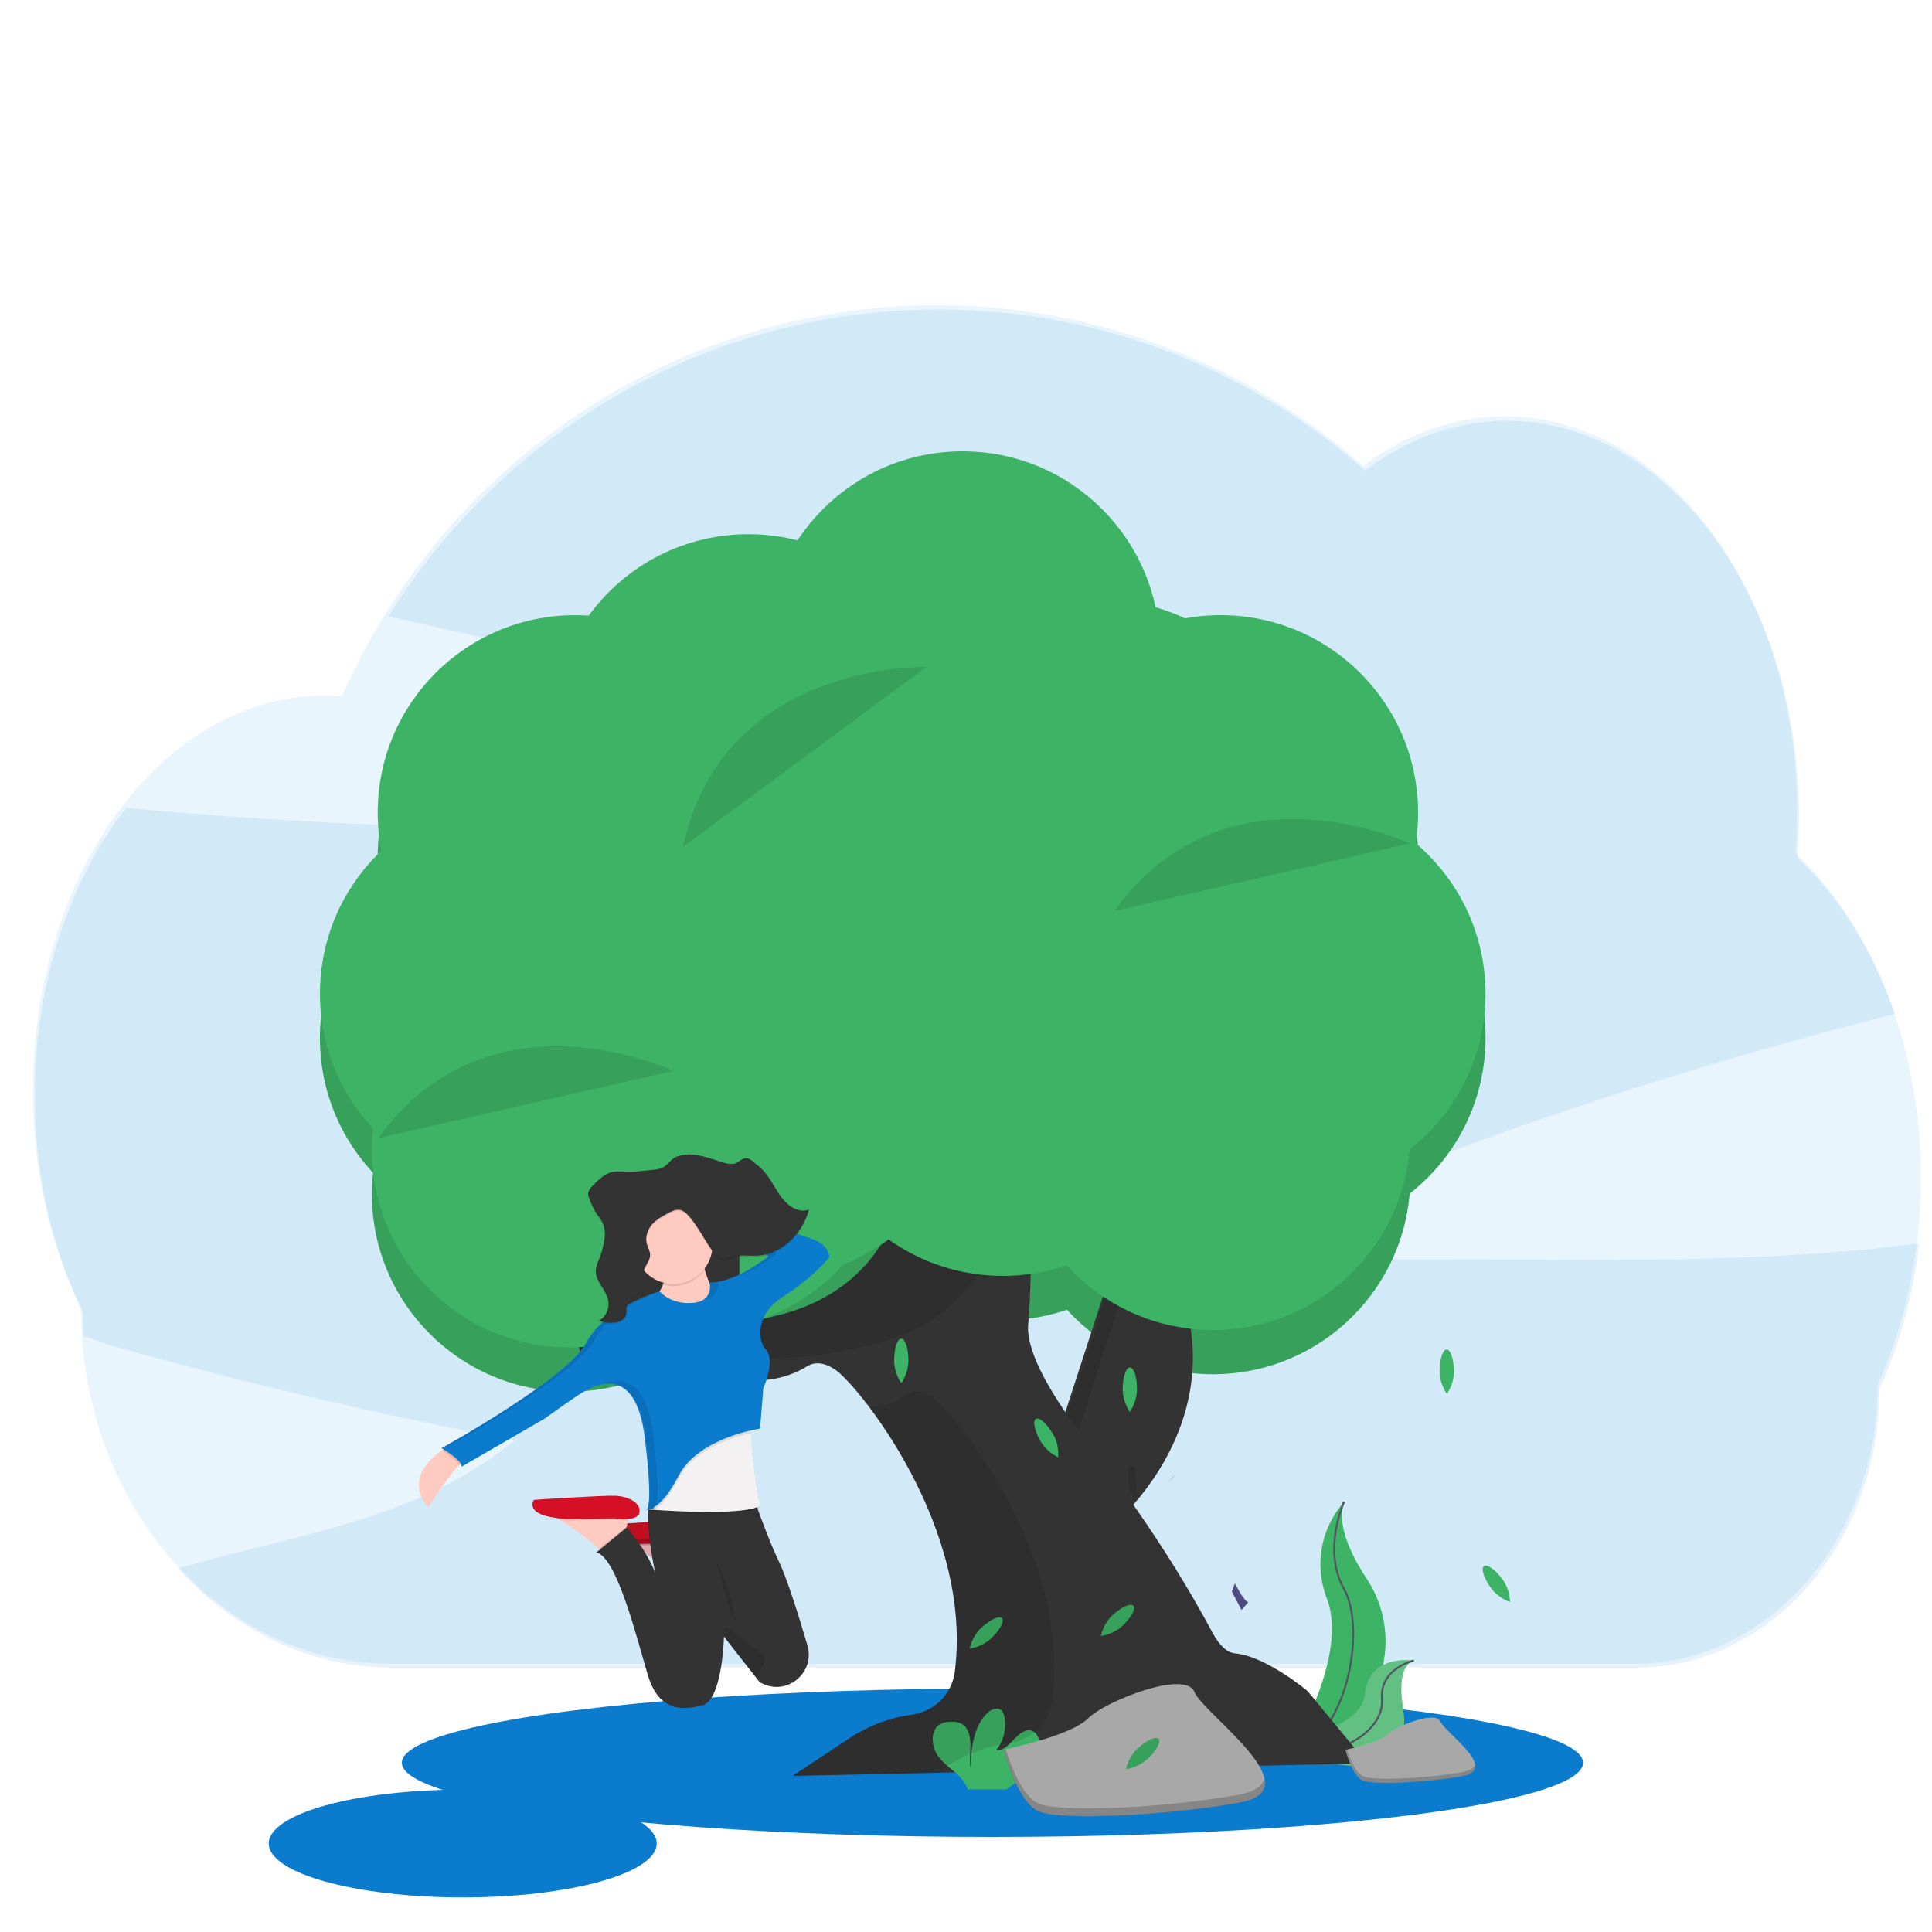 <?xml version="1.0" encoding="utf-8"?>
<!-- Generator: Adobe Illustrator 23.0.3, SVG Export Plug-In . SVG Version: 6.00 Build 0)  -->
<svg version="1.1" id="Layer_1" xmlns="http://www.w3.org/2000/svg" xmlns:xlink="http://www.w3.org/1999/xlink" x="0px" y="0px"
	 viewBox="0 0 1000 1000" style="enable-background:new 0 0 1000 1000;" xml:space="preserve">
<style type="text/css">
	.st0{fill:#0B7BCE;}
	.st1{opacity:0.1;fill:#159EE9;enable-background:new    ;}
	.st2{opacity:0.1;fill:#0B7BCE;enable-background:new    ;}
	.st3{fill:#3DB366;}
	.st4{opacity:0.1;}
	.st5{fill:#010101;}
	.st6{fill:#333333;}
	.st7{opacity:0.1;fill:#010101;enable-background:new    ;}
	.st8{fill:none;stroke:#545562;stroke-miterlimit:10;}
	.st9{opacity:0.2;fill:#F5F6F6;enable-background:new    ;}
	.st10{fill:#A9A8A8;}
	.st11{opacity:0.2;fill:#010101;enable-background:new    ;}
	.st12{fill:#4E4A82;}
	.st13{fill:url(#SVGID_1_);}
	.st14{fill:#F9BCC6;}
	.st15{fill:#D50F25;}
	.st16{opacity:0.1;fill:#333333;enable-background:new    ;}
	.st17{fill:#FFCAC0;}
	.st18{fill:#F3F1F2;}
</style>
<ellipse class="st0" cx="513.7" cy="912.4" rx="305.7" ry="38.4"/>
<g>
	<path class="st1" d="M994.2,609.5c0.1-66.8-24.1-129.4-64.9-168c0.6-7.1,0.8-14.2,0.9-21.4c0-113-67.7-204.6-151.2-204.6
		c-25.7,0-51,8.8-73.4,25.7C646.5,189.4,569.3,158,484.9,158c-137.3,0-255.5,83.1-307.9,202.4c-2.9-0.2-5.8-0.4-8.8-0.4
		C84.7,360,17,451.6,17,564.6c-0.1,39.9,8.6,79,24.9,112.5l0,0c0,101.7,71.9,184.1,160.6,184.1h643.3c69.6,0,126.1-64.7,126.1-144.5
		l0,0C986.6,684.3,994.3,647.3,994.2,609.5z"/>
	<path class="st2" d="M604.5,655.6c18.9-1.4,42.3-18.5,60.5-26.1c21.6-8.9,43.2-17.5,64.9-25.7c75.6-28.7,152.1-53.2,229.3-73.4
		c7.2-1.9,14.4-3.7,21.7-5.5c-11.3-32.5-28.7-60.4-50.6-81.1c0.6-7.1,0.8-14.3,0.9-21.4c0-113-67.7-204.6-151.2-204.6
		c-25.7,0-51,8.8-73.4,25.7c-59.1-51.9-136.3-83.3-220.7-83.3C366,160.1,260.7,223.5,201,319l280.4,63.2l172,38.8
		c-196.1,7.8-392.7,15.6-588.2-2.8C12,486.9,2.6,596.3,42.9,679.2l0,0c0,4.1,0.1,8.1,0.4,12.2c5,1.9,9.8,3.7,14.1,5
		c69.3,19.5,138.9,35.9,209.1,49c-51.7,42.5-114.6,48.5-174.3,66.5c28.9,31.8,68.1,51.3,111.3,51.3h643.3
		c69.7,0,126.1-64.7,126.1-144.5l0,0c10.5-23,17.4-48.5,20.5-75.1C864.5,660.1,734,645.7,604.5,655.6z"/>
</g>
<g>
	<circle class="st3" cx="627.8" cy="609.1" r="102.2"/>
	<circle class="st3" cx="519.1" cy="581.2" r="102.2"/>
	<circle class="st3" cx="399.4" cy="582.2" r="102.2"/>
	<circle class="st3" cx="360.5" cy="609.1" r="102.2"/>
	<circle class="st3" cx="294.7" cy="618.1" r="102.2"/>
	<circle class="st3" cx="267.8" cy="537.3" r="102.2"/>
	<circle class="st3" cx="297.7" cy="443.5" r="102.2"/>
	<circle class="st3" cx="354.5" cy="443.5" r="102.2"/>
	<circle class="st3" cx="387.4" cy="401.7" r="102.2"/>
	<circle class="st3" cx="471.2" cy="447.5" r="102.2"/>
	<circle class="st3" cx="666.7" cy="537.3" r="102.2"/>
	<circle class="st3" cx="607.9" cy="486.4" r="102.2"/>
	<circle class="st3" cx="570" cy="435.6" r="102.2"/>
	<circle class="st3" cx="498.2" cy="358.8" r="102.2"/>
	<circle class="st3" cx="631.8" cy="443.5" r="102.2"/>
	<g class="st4">
		<circle class="st5" cx="627.8" cy="609.1" r="102.2"/>
		<circle class="st5" cx="519.1" cy="581.2" r="102.2"/>
		<circle class="st5" cx="399.4" cy="582.2" r="102.2"/>
		<circle class="st5" cx="360.5" cy="609.1" r="102.2"/>
		<circle class="st5" cx="294.7" cy="618.1" r="102.2"/>
		<circle class="st5" cx="267.8" cy="537.3" r="102.2"/>
		<circle class="st5" cx="297.7" cy="443.5" r="102.2"/>
		<circle class="st5" cx="354.5" cy="443.5" r="102.2"/>
		<circle class="st5" cx="387.4" cy="401.7" r="102.2"/>
		<circle class="st5" cx="471.2" cy="447.5" r="102.2"/>
		<circle class="st5" cx="666.7" cy="537.3" r="102.2"/>
		<circle class="st5" cx="607.9" cy="486.4" r="102.2"/>
		<circle class="st5" cx="570" cy="435.6" r="102.2"/>
		<circle class="st5" cx="498.2" cy="358.8" r="102.2"/>
		<circle class="st5" cx="631.8" cy="443.5" r="102.2"/>
	</g>
	<path class="st6" d="M544.4,752.6l33.5-103.3l30.9,11.6c31,74.8-31.5,127.3-31.5,127.3L544.4,752.6z"/>
	<path class="st7" d="M547.1,749.1l32.9,35.6c0,0,1.5-1.2,3.9-3.6L555.1,750l32.9-101.4l-7.4-2.8L547.1,749.1z"/>
	<path class="st3" d="M707.5,817.3c23.2,35.5,2.5,83.2-39.3,90.6l-1,0.2c0,0,31.1-50.2,19.7-80.3s8.9-50.5,8.9-50.5
		C691.7,788.7,698.8,804.1,707.5,817.3z"/>
	<path class="st8" d="M667.2,908.1c30.5-8.2,40-65.2,28.5-85.6c-11.5-20.3,0-45.2,0-45.2"/>
	<path class="st3" d="M726.3,884.9c5.1,30.6-28.5,38.9-63.6,15.9l-0.8-0.5c0,0,42.5-2.9,44.6-23.7s25.3-17.1,25.3-17.1
		C724.6,862.1,724.5,873.5,726.3,884.9z"/>
	<path class="st9" d="M726.3,884.9c5.1,30.6-28.5,38.9-63.6,15.9l-0.8-0.5c0,0,42.5-2.9,44.6-23.7s25.3-17.1,25.3-17.1
		C724.6,862.1,724.5,873.5,726.3,884.9z"/>
	<path class="st8" d="M661.9,900.2c26.7,15.6,54.9-4.1,53.4-20.4c-1.5-16.3,16.5-20.3,16.5-20.3"/>
	<path class="st6" d="M403.9,680.5c74.7-19.5,66.6-97.5,66.6-97.5l61.7,8.1c0,0,3.2,58.5,0,94.2c-1.4,15,13.3,38.9,30.8,61.5
		c24,31.1,46.1,63.7,64.6,98.3c3.2,5.9,7.1,10.3,11.8,10.7c16.2,1.6,37.4,19.5,37.4,19.5l30.9,37.4l-297.4,6.5l29-19.3
		c9.8-6.5,21-10.8,32.7-12.4l0,0c11.6-1.6,20.7-10.7,22.2-22.2c9.5-74.7-49.1-146.7-61-155.7c-7-5.2-12.1-4.4-15.3-2.5
		c-5.8,3.6-12.3,5.9-19.1,6.9c-38.2,4.7-95.6-2.8-95.6-2.8l-8.1-32.5C295.1,678.9,329.2,700,403.9,680.5z"/>
	<path class="st3" d="M532.9,915.7c2.5-2.5,4.3-5.9,5.2-9.8c0.7-3.9-0.6-8.4-3.6-9.9c-3.3-1.6-6.9,1.3-9.6,4.2
		c-2.7,2.9-5.8,6.2-9.3,5.6c3.7-4.2,5.3-10.5,4.4-16.6c-0.2-1.2-0.6-2.4-1.2-3.4c-1.9-2.5-5.2-1.4-7.4,0.5c-7,6.2-9,18.1-9,28.8
		c-0.7-3.9-0.1-7.9-0.1-11.8s-0.9-8.4-3.6-10.5c-1.7-1.1-3.5-1.7-5.4-1.6c-3.1-0.2-6.7,0.3-8.8,3.1c-2.7,3.6-2,9.6,0.3,13.5
		c2.3,3.9,5.9,6.4,9.1,9.2c2.6,1.9,4.8,4.6,6.5,7.8c0.2,0.4,0.4,0.9,0.5,1.4h19.8C525.1,923.5,529.2,919.9,532.9,915.7z"/>
	<g class="st4">
		<path class="st5" d="M350.9,715.3c-25.8-1.1-47.7-3.9-47.7-3.9l-8.1-32.5c0,0,34.1,21.1,108.9,1.6s66.6-97.5,66.6-97.5l61.7,8.1
			c0,0,0.2,3,0.4,8l-11.8-1.5c0,0,8.2,78.1-66.6,97.5s-108.9-1.7-108.9-1.7L350.9,715.3z"/>
		<path class="st5" d="M485.2,917.7l-74.8,1.6l29-19.3c9.8-6.5,21-10.8,32.7-12.4l0,0c11.5-1.5,20.6-10.6,22.2-22.2
			c7-55.2-23.1-108.9-44.1-136.9c4.7-0.6,9.4-1.5,14-2.7c0,0,6.5-11.4,19.5-1.6c11.9,9,70.5,81.1,61,155.8
			c-1.5,11.5-10.6,20.6-22.2,22.2l0,0c-11.7,1.6-22.9,5.8-32.7,12.4L485.2,917.7z"/>
	</g>
	<path class="st10" d="M537.9,937.7c11.5,4.6,64.3,2.3,103.3-4.6s-18.4-45.9-23-57.4c-4.6-11.5-45.9,4.6-55.1,13.8
		s-43.6,16.1-43.6,16.1S526.4,933.2,537.9,937.7z"/>
	<path class="st11" d="M654.4,920.6c1.2,5.9-2,10.6-13.3,12.6c-39,6.9-91.8,9.2-103.3,4.6s-18.4-32.1-18.4-32.1l1.2-0.2
		c2.4,7.8,8.5,24.6,17.2,28.1c11.5,4.6,64.3,2.3,103.3-4.6C649.5,927.4,653.5,924.4,654.4,920.6z"/>
	<path class="st3" d="M748.8,698.5c-2.1,0-3.7,5.2-3.7,11.5c0.1,4.1,1.5,8.1,3.8,11.5c2.3-3.4,3.6-7.4,3.7-11.5
		C752.5,703.6,750.8,698.4,748.8,698.5z"/>
	<path class="st3" d="M466.5,692.9c-2.1,0-3.7,5.2-3.7,11.5c0.1,4.1,1.4,8.1,3.7,11.5c2.3-3.4,3.6-7.4,3.7-11.5
		C470.2,698,468.6,692.9,466.5,692.9z"/>
	<path class="st3" d="M768.1,810.6c-1.7,1.2,0,6.4,3.7,11.5c2.5,3.2,5.9,5.7,9.8,7.1c-0.1-4.1-1.4-8.1-3.7-11.5
		C774.2,812.6,769.7,809.4,768.1,810.6z"/>
	<path class="st3" d="M584.8,707.8c-2.1,0-3.7,5.2-3.7,11.5c0.1,4.1,1.4,8.1,3.7,11.5c2.3-3.4,3.6-7.4,3.7-11.5
		C588.6,712.9,586.9,707.8,584.8,707.8z"/>
	<path class="st3" d="M536.2,734.4c-1.8,1-0.7,6.3,2.5,11.8c2.2,3.5,5.3,6.3,9,8.1c0.3-4.1-0.5-8.2-2.5-11.8
		C542,737.1,538,733.4,536.2,734.4z"/>
	<path class="st3" d="M518.6,837.6c-1.4-1.5-6.3,0.8-10.9,5.1c-2.9,2.9-4.9,6.6-5.8,10.6c4.1-0.6,7.9-2.4,10.9-5.1
		C517.4,843.9,520.1,839.1,518.6,837.6z"/>
	<path class="st7" d="M518.6,837.6c-1.4-1.5-6.3,0.8-10.9,5.1c-2.9,2.9-4.9,6.6-5.8,10.6c4.1-0.6,7.9-2.4,10.9-5.1
		C517.4,843.9,520.1,839.1,518.6,837.6z"/>
	<path class="st3" d="M586.6,831.1c-1.4-1.5-6.3,0.8-11,5.1c-2.9,2.9-4.9,6.6-5.8,10.6c4.1-0.6,7.9-2.4,11-5.1
		C585.5,837.3,588.1,832.6,586.6,831.1z"/>
	<path class="st7" d="M586.6,831.1c-1.4-1.5-6.3,0.8-11,5.1c-2.9,2.9-4.9,6.6-5.8,10.6c4.1-0.6,7.9-2.4,11-5.1
		C585.5,837.3,588.1,832.6,586.6,831.1z"/>
	<path class="st3" d="M599.7,900c-1.4-1.5-6.3,0.8-11,5.1c-2.9,2.9-5,6.6-5.9,10.6c4.1-0.6,7.9-2.4,11-5.1
		C598.5,906.3,601.1,901.5,599.7,900z"/>
	<path class="st7" d="M599.7,900c-1.4-1.5-6.3,0.8-11,5.1c-2.9,2.9-5,6.6-5.9,10.6c4.1-0.6,7.9-2.4,11-5.1
		C598.5,906.3,601.1,901.5,599.7,900z"/>
	<path class="st3" d="M387,745.1c-1.5-1.5-5.5,0-9,3.3s-3.8,8.7-3.8,8.7s5.5,0,9-3.3C386.7,750.5,388.4,746.6,387,745.1z"/>
	<path class="st7" d="M387,745.1c-1.5-1.5-5.5,0-9,3.3s-3.8,8.7-3.8,8.7s5.5,0,9-3.3C386.7,750.5,388.4,746.6,387,745.1z"/>
	<path class="st7" d="M587.4,759l1.2,15.5l-2.2,0.2c-4-6.1-1.9-15.9-1.9-15.9L587.4,759z"/>
	<path class="st7" d="M637.8,823.6l5,9.5l3.5-4c-2.4-0.5-6.9-9.7-6.9-9.7L637.8,823.6z"/>
	<path class="st12" d="M637.6,823.8l5,9.5l3.5-4c-2.4-0.5-6.9-9.7-6.9-9.7L637.6,823.8z"/>
	<path class="st7" d="M607.9,763.1c0,2.6-3.2,3.7-3.2,3.7"/>
	<path class="st10" d="M705.6,921.6c5.7,2.3,31.9,1.1,51.3-2.3c19.4-3.4-9.1-22.6-11.4-28.3c-2.3-5.7-22.8,2.3-27.4,6.8
		c-4.6,4.5-21.7,7.9-21.7,7.9S699.9,919.3,705.6,921.6z"/>
	<path class="st11" d="M763.6,913.1c0.6,2.9-1,5.2-6.6,6.2c-19.4,3.4-45.6,4.5-51.3,2.3c-5.7-2.3-9.1-15.9-9.1-15.9l0.6-0.1
		c1.2,3.9,4.2,12.1,8.6,13.9c5.7,2.3,31.9,1.1,51.3-2.3C761.1,916.5,763.1,915,763.6,913.1z"/>
	<circle class="st3" cx="627.8" cy="586.2" r="102.2"/>
	<circle class="st3" cx="519.1" cy="558.2" r="102.2"/>
	<circle class="st3" cx="399.4" cy="559.2" r="102.2"/>
	<circle class="st3" cx="360.5" cy="586.2" r="102.2"/>
	<circle class="st3" cx="294.7" cy="595.2" r="102.2"/>
	<circle class="st3" cx="267.8" cy="514.4" r="102.2"/>
	<circle class="st3" cx="297.7" cy="420.6" r="102.2"/>
	<circle class="st3" cx="354.5" cy="420.6" r="102.2"/>
	<circle class="st3" cx="387.4" cy="378.7" r="102.2"/>
	<circle class="st3" cx="471.2" cy="424.6" r="102.2"/>
	<circle class="st3" cx="666.7" cy="514.4" r="102.2"/>
	<circle class="st3" cx="607.9" cy="463.5" r="102.2"/>
	<circle class="st3" cx="570" cy="412.6" r="102.2"/>
	<circle class="st3" cx="498.2" cy="335.8" r="102.2"/>
	<circle class="st3" cx="631.8" cy="420.6" r="102.2"/>
	<path class="st7" d="M576.8,471.5c57.6-80,152.8-34.9,152.8-34.9"/>
	<path class="st7" d="M353.5,438.4c20.7-96.4,126-93.2,126-93.2"/>
	<path class="st7" d="M195.8,589.1c57.6-80,152.8-34.8,152.8-34.8"/>
</g>
<g>
	
		<linearGradient id="SVGID_1_" gradientUnits="userSpaceOnUse" x1="6.926" y1="98.653" x2="6.926" y2="98.845" gradientTransform="matrix(1 0 0 -1 326.864 882.76)">
		<stop  offset="0" style="stop-color:#818181;stop-opacity:0.25"/>
		<stop  offset="0.54" style="stop-color:#818181;stop-opacity:0.12"/>
		<stop  offset="1" style="stop-color:#818181;stop-opacity:0.1"/>
	</linearGradient>
	<path class="st13" d="M333.4,783.9c0.2,0.2,0.5,0.2,0.8,0.1C333.9,784,333.7,784,333.4,783.9z"/>
	<path class="st14" d="M363.4,795.6l-0.8,4.3l-0.6,3.3l-1.1,6l-10.6,7.4c0,0-1-0.8-2.5-2.1c-4.4-3.6-13.5-10.9-20.3-14.8
		c-1.7-1.1-3.6-2-5.6-2.6L363.4,795.6z"/>
	<path class="st7" d="M363.4,795.6l-0.8,4.3c-2.3,0.1-4.7,0-7-0.4l-24.8,0.4c-1.2-0.1-2.3-0.2-3.3-0.3c-1.7-1.1-3.6-2-5.6-2.6
		L363.4,795.6z"/>
	<path class="st15" d="M355.5,798.8c0,0,12.4,2.1,13.1-3.2c0.7-5.3-6.4-8.1-12.4-8.5c-6-0.4-42.2,2.1-42.2,2.1s-6.4,8.5,16.7,9.9
		L355.5,798.8z"/>
	<path class="st7" d="M363.4,795.6l-0.8,4.3l-0.6,3.3l-1.1,6l-10.6,7.4c0,0-1-0.8-2.5-2.1c-4.4-3.6-13.5-10.9-20.3-14.8
		c-1.7-1.1-3.6-2-5.6-2.6L363.4,795.6z"/>
	<path class="st7" d="M363.4,795.6l-0.8,4.3c-2.3,0.1-4.7,0-7-0.4l-24.8,0.4c-1.2-0.1-2.3-0.2-3.3-0.3c-1.7-1.1-3.6-2-5.6-2.6
		L363.4,795.6z"/>
	<path class="st7" d="M355.5,798.8c0,0,12.4,2.1,13.1-3.2c0.7-5.3-6.4-8.1-12.4-8.5c-6-0.4-42.2,2.1-42.2,2.1s-6.4,8.5,16.7,9.9
		L355.5,798.8z"/>
	<rect x="317.8" y="623.9" class="st6" width="64.9" height="77"/>
	<rect x="317.8" y="623.9" class="st16" width="64.9" height="77"/>
	<path class="st17" d="M241.6,755.7c-1.1,0.3-2.4,1.3-4,2.8c-6.6,6.5-15.9,21.7-15.9,21.7c-12-14.3,1.3-25.6,7-29.4
		c1.4-0.9,2.3-1.4,2.3-1.4L241.6,755.7z"/>
	<path class="st17" d="M362.7,648.2c0,0,3.2,22.4,14.2,27.7c11,5.3-14.2,15.3-14.2,15.3l-34.4-12.8c0,0,19.5-6.4,15.6-25.2
		L362.7,648.2z"/>
	<path class="st17" d="M325.8,782.7l-0.8,4.3l-0.6,3.3l-1.1,6l-10.6,7.4c0,0-1-0.8-2.5-2.1c-4.4-3.6-13.5-10.9-20.3-14.8
		c-1.7-1.1-3.6-2-5.6-2.6L325.8,782.7z"/>
	<path class="st7" d="M325.8,782.7l-0.8,4.3c-2.3,0.1-4.7,0-7-0.4l-24.8,0.4c-1.2-0.1-2.3-0.2-3.3-0.3c-1.7-1.1-3.6-2-5.6-2.6
		L325.8,782.7z"/>
	<path class="st15" d="M317.9,785.9c0,0,12.4,2.1,13.1-3.2c0.7-5.3-6.4-8.2-12.4-8.5c-6-0.3-42.2,2.1-42.2,2.1s-6.4,8.5,16.7,9.9
		L317.9,785.9z"/>
	<path class="st7" d="M324.4,790.2l-1.1,6l-10.6,7.4c0,0-1-0.8-2.5-2.1l14.1-11.5L324.4,790.2z"/>
	<path class="st6" d="M394.6,871.4c-0.5-0.2-1-0.5-1.5-0.8l-1.3-1.7l-17.1-21.8v0.4c-0.1,3.6-1.4,32.5-11,35.1
		c-10.3,2.8-22.7,3.5-28.4-15.6c-5.7-19.2-16-61-26.6-63.5l15.8-13c0,0,10.5,12.2,14.7,23.9c-0.2-0.7-7.4-34.5-1.4-40.4h51.8
		c0,0,8,22.8,13.5,34.1c4.3,8.8,10.7,29.5,14.8,43.5C422,865.6,407.7,877.8,394.6,871.4z"/>
	<path class="st7" d="M393.2,780.5c-8,4.7-43.1,2.8-54.6,2l-3.1-0.2c-0.3,0,0.1-0.2,0.1-0.2l0.3-3.2l8.5-21.6l45.6-26.4
		c-0.9,2.8-1.2,7-1.2,11.9C389,758.5,393.2,780.5,393.2,780.5z"/>
	<path class="st18" d="M393.2,779.5c-8,4.7-43.1,2.8-54.6,2l-3.1-0.2H335l0.6-0.1l2.8-0.7l6-24.1l45.6-26.4c-0.9,2.8-1.2,7-1.2,11.9
		C389,757.4,393.2,779.5,393.2,779.5z"/>
	<path class="st7" d="M388.8,741.7c-9.3,2.1-29.7,8.4-37.5,23.5c-5.2,10.1-9.6,14.4-12.7,16.2l-3.1-0.2l0.1-0.2l2.8-0.7l6-24.1
		l45.6-26.4C389,732.6,388.7,736.8,388.8,741.7z"/>
	<path class="st7" d="M231,749.3l10.6,6.4c-1.1,0.3-2.4,1.3-4,2.8c-0.9-2.6-6.5-6.2-9-7.7C230.1,749.8,231,749.3,231,749.3z"/>
	<path class="st7" d="M333.6,781.7c-0.2,0.1-0.5,0.1-0.7-0.1C333.1,781.7,333.4,781.7,333.6,781.7z"/>
	<path class="st0" d="M357.7,674.4c0,0-9.6,1.1-16.3-6c0,0-28.4,8.2-38,26.6c-9.6,18.5-74.9,54.6-74.9,54.6s11.3,6.4,10.3,9.6
		l42.9-24.8c0,0,15.3-11,19.5-13.5c4.3-2.5,27.7-17.7,32.6,23.8c5,41.5,0,36.6,0,36.6s7.1,2.5,17.4-17.4s42.2-24.5,42.2-24.5
		l1.7-20.9c0,0,6.3-13.9,1.5-19.7c-1.5-1.7-2.5-3.8-2.8-6c-0.8-5.3,0-14.2,11.3-21.5c17.4-11.3,24.1-20.6,24.1-20.6
		s0.4-6.7-10.3-9.9c-10.6-3.2-53.9-20.6-53.9-20.6l-1.4,6l34.1,24.1c0,0-17,13.8-30.5,13.5C367.3,663.8,369.7,674.1,357.7,674.4z"/>
	<path class="st7" d="M364.3,657.9c-0.8-2.9-1.5-5.8-2-8.7l-18.8,5c0.8,3.6,0.7,7.3-0.4,10.8C350.9,667.1,359.3,664.3,364.3,657.9
		L364.3,657.9z"/>
	<circle class="st17" cx="348.6" cy="644.4" r="20.2"/>
	<path class="st7" d="M359.4,598.4c5.6,0.6,11,3,16.5,4.4c1.4,0.4,2.9,0.5,4.3,0.2c2.1-0.7,3.9-2.9,6.1-2.8c1.4,0,2.6,1,3.7,1.9
		c1.8,1.4,3.5,2.9,5.1,4.5c3.8,4.1,6.2,9.7,9.7,14.2c3.5,4.5,9,8,13.9,5.9c-3.4,13.1-14.4,23.1-26.3,23.9c-4.7,0.3-9.6-0.7-14.2,0.7
		c-1.1,0.5-2.4,0.8-3.6,0.9c-2.6,0-4.8-2.4-6.4-4.8c-3.9-5.6-7-11.9-11.3-16.9c-1.4-1.7-3.1-3.3-5.2-3.6c-2-0.3-3.9,0.7-5.7,1.6
		c-3,1.6-6,3.2-8.4,5.8c-2.3,2.6-3.8,6.6-2.8,10.2c0.5,1.9,1.7,3.7,1.7,5.7c0,3.2-2.8,5.6-3.4,8.7c-0.1,1.3-0.2,2.6-0.1,4
		c-0.3,4.3-3.1,7.8-6,10.5c-1.1,1.1-2.4,2.2-2.7,3.8c-0.2,1.1,0,2.3-0.1,3.4c-0.4,2.8-3.2,4.2-5.7,4.6c-2.9,0.4-5.8,0.1-8.5-1
		c3.5-1.6,5.6-6.3,4.8-10.5c-1.1-5.8-6.9-9.9-6.4-15.8c0.3-1.8,0.8-3.5,1.6-5.2c1.3-3.2,2.2-6.5,2.7-9.8c0.6-2.6,0.5-5.3-0.2-7.8
		c-0.7-2.3-2.2-4.1-3.5-6c-1.7-2.6-3.1-5.4-4.1-8.4c-0.4-0.9-0.5-1.8-0.4-2.8c0.3-1.1,0.9-2.1,1.7-2.9c3.2-3.3,6.6-6.8,10.8-7.7
		c2-0.3,4.1-0.4,6.1-0.2c3.6,0.1,7.1,0,10.6-0.5c2.9-0.3,7.8-0.3,10.3-2.2c2.3-1.7,3.6-4,6.4-5.1C353.2,598.3,356.3,598,359.4,598.4
		z"/>
	<path class="st7" d="M370.6,807.3c0,0,11.7,23.1,8.2,30.2"/>
	<path class="st7" d="M391.9,869l-17.1-21.8v0.4c0,0-1-7,2.3-4.7c7.2,5.2,18.6,13.7,18.8,15.1C396.1,859.5,393.5,865.4,391.9,869z"
		/>
	<g class="st4">
		<path class="st5" d="M367.6,663.8c0,0,1.4,6-3.2,9c7.2-1.2,7.5-6.8,7.3-9.3C370.3,663.7,369,663.8,367.6,663.8z"/>
		<path class="st5" d="M232.8,748.2c0,0,65.3-36.2,74.9-54.6c6.9-13.2,23.4-21.2,32.2-24.6c-6.4,2.2-28,10.4-36.1,26
			c-9.6,18.5-74.9,54.6-74.9,54.6L232.8,748.2z"/>
		<path class="st5" d="M380.3,661c11.1-3.5,21.7-12.1,21.7-12.1L368,624.7l0.8-3.3l-3.3-1.3l-1.4,6l34.1,24.1
			C392.7,654.6,386.7,658.2,380.3,661z"/>
		<path class="st5" d="M380.5,742.7c4.4-1.5,8.8-2.6,13.4-3.4l0.1-0.7C389.4,739.7,384.9,741,380.5,742.7z"/>
		<path class="st5" d="M339.2,779.9h-0.3c-0.2,0.1-0.5,0.1-0.7-0.1c0.2,0.1,0.5,0.1,0.7,0.1c1.2-0.7,2.9-6-0.7-36.6
			c-3.9-32.7-19.3-30.2-27.7-26.4c8.6-2.4,20.5-0.3,23.8,27.8c3.7,30.7,1.9,36,0.7,36.6C336.5,781.3,338,780.8,339.2,779.9z"/>
		<path class="st5" d="M335,781.3c-0.3,0-0.5,0-0.7-0.1C334.5,781.4,334.8,781.5,335,781.3z"/>
	</g>
	<path class="st6" d="M359.4,597.7c5.6,0.6,11,3,16.5,4.4c1.4,0.4,2.9,0.5,4.3,0.2c2.1-0.7,3.9-2.9,6.1-2.8c1.4,0,2.6,1,3.7,1.9
		c1.8,1.4,3.5,2.9,5.1,4.5c3.8,4.1,6.2,9.7,9.7,14.2c3.5,4.5,9,8,13.9,5.9c-3.4,13.1-14.4,23.1-26.3,23.9c-4.7,0.3-9.6-0.7-14.2,0.7
		c-1.1,0.5-2.4,0.8-3.6,0.9c-2.6,0-4.8-2.4-6.4-4.8c-3.9-5.6-7-11.9-11.3-16.9c-1.4-1.7-3.1-3.3-5.2-3.6c-2-0.3-3.9,0.7-5.7,1.6
		c-3,1.6-6,3.2-8.4,5.8c-2.3,2.6-3.8,6.6-2.8,10.2c0.5,1.9,1.7,3.7,1.7,5.7c0,3.2-2.8,5.6-3.4,8.7c-0.1,1.3-0.2,2.6-0.1,4
		c-0.3,4.3-3.1,7.8-6,10.5c-1.1,1.1-2.4,2.2-2.7,3.8c-0.2,1.1,0,2.3-0.1,3.4c-0.4,2.8-3.2,4.2-5.7,4.6c-2.9,0.4-5.8,0.1-8.5-1
		c3.5-1.6,5.6-6.3,4.8-10.5c-1.1-5.8-6.9-9.9-6.4-15.8c0.3-1.8,0.8-3.5,1.6-5.2c1.3-3.2,2.2-6.5,2.7-9.8c0.6-2.6,0.5-5.3-0.2-7.8
		c-0.7-2.3-2.2-4.1-3.5-6c-1.7-2.6-3.1-5.4-4.1-8.4c-0.4-0.9-0.5-1.8-0.4-2.8c0.3-1.1,0.9-2.1,1.7-2.9c3.2-3.3,6.6-6.8,10.8-7.7
		c2-0.3,4.1-0.4,6.1-0.2c3.6,0.1,7.1,0,10.6-0.5c2.9-0.3,7.8-0.3,10.3-2.2c2.3-1.7,3.6-4,6.4-5.1
		C353.2,597.7,356.3,597.3,359.4,597.7z"/>
</g>
<ellipse class="st0" cx="239.5" cy="954.2" rx="100.4" ry="27.9"/>
</svg>
